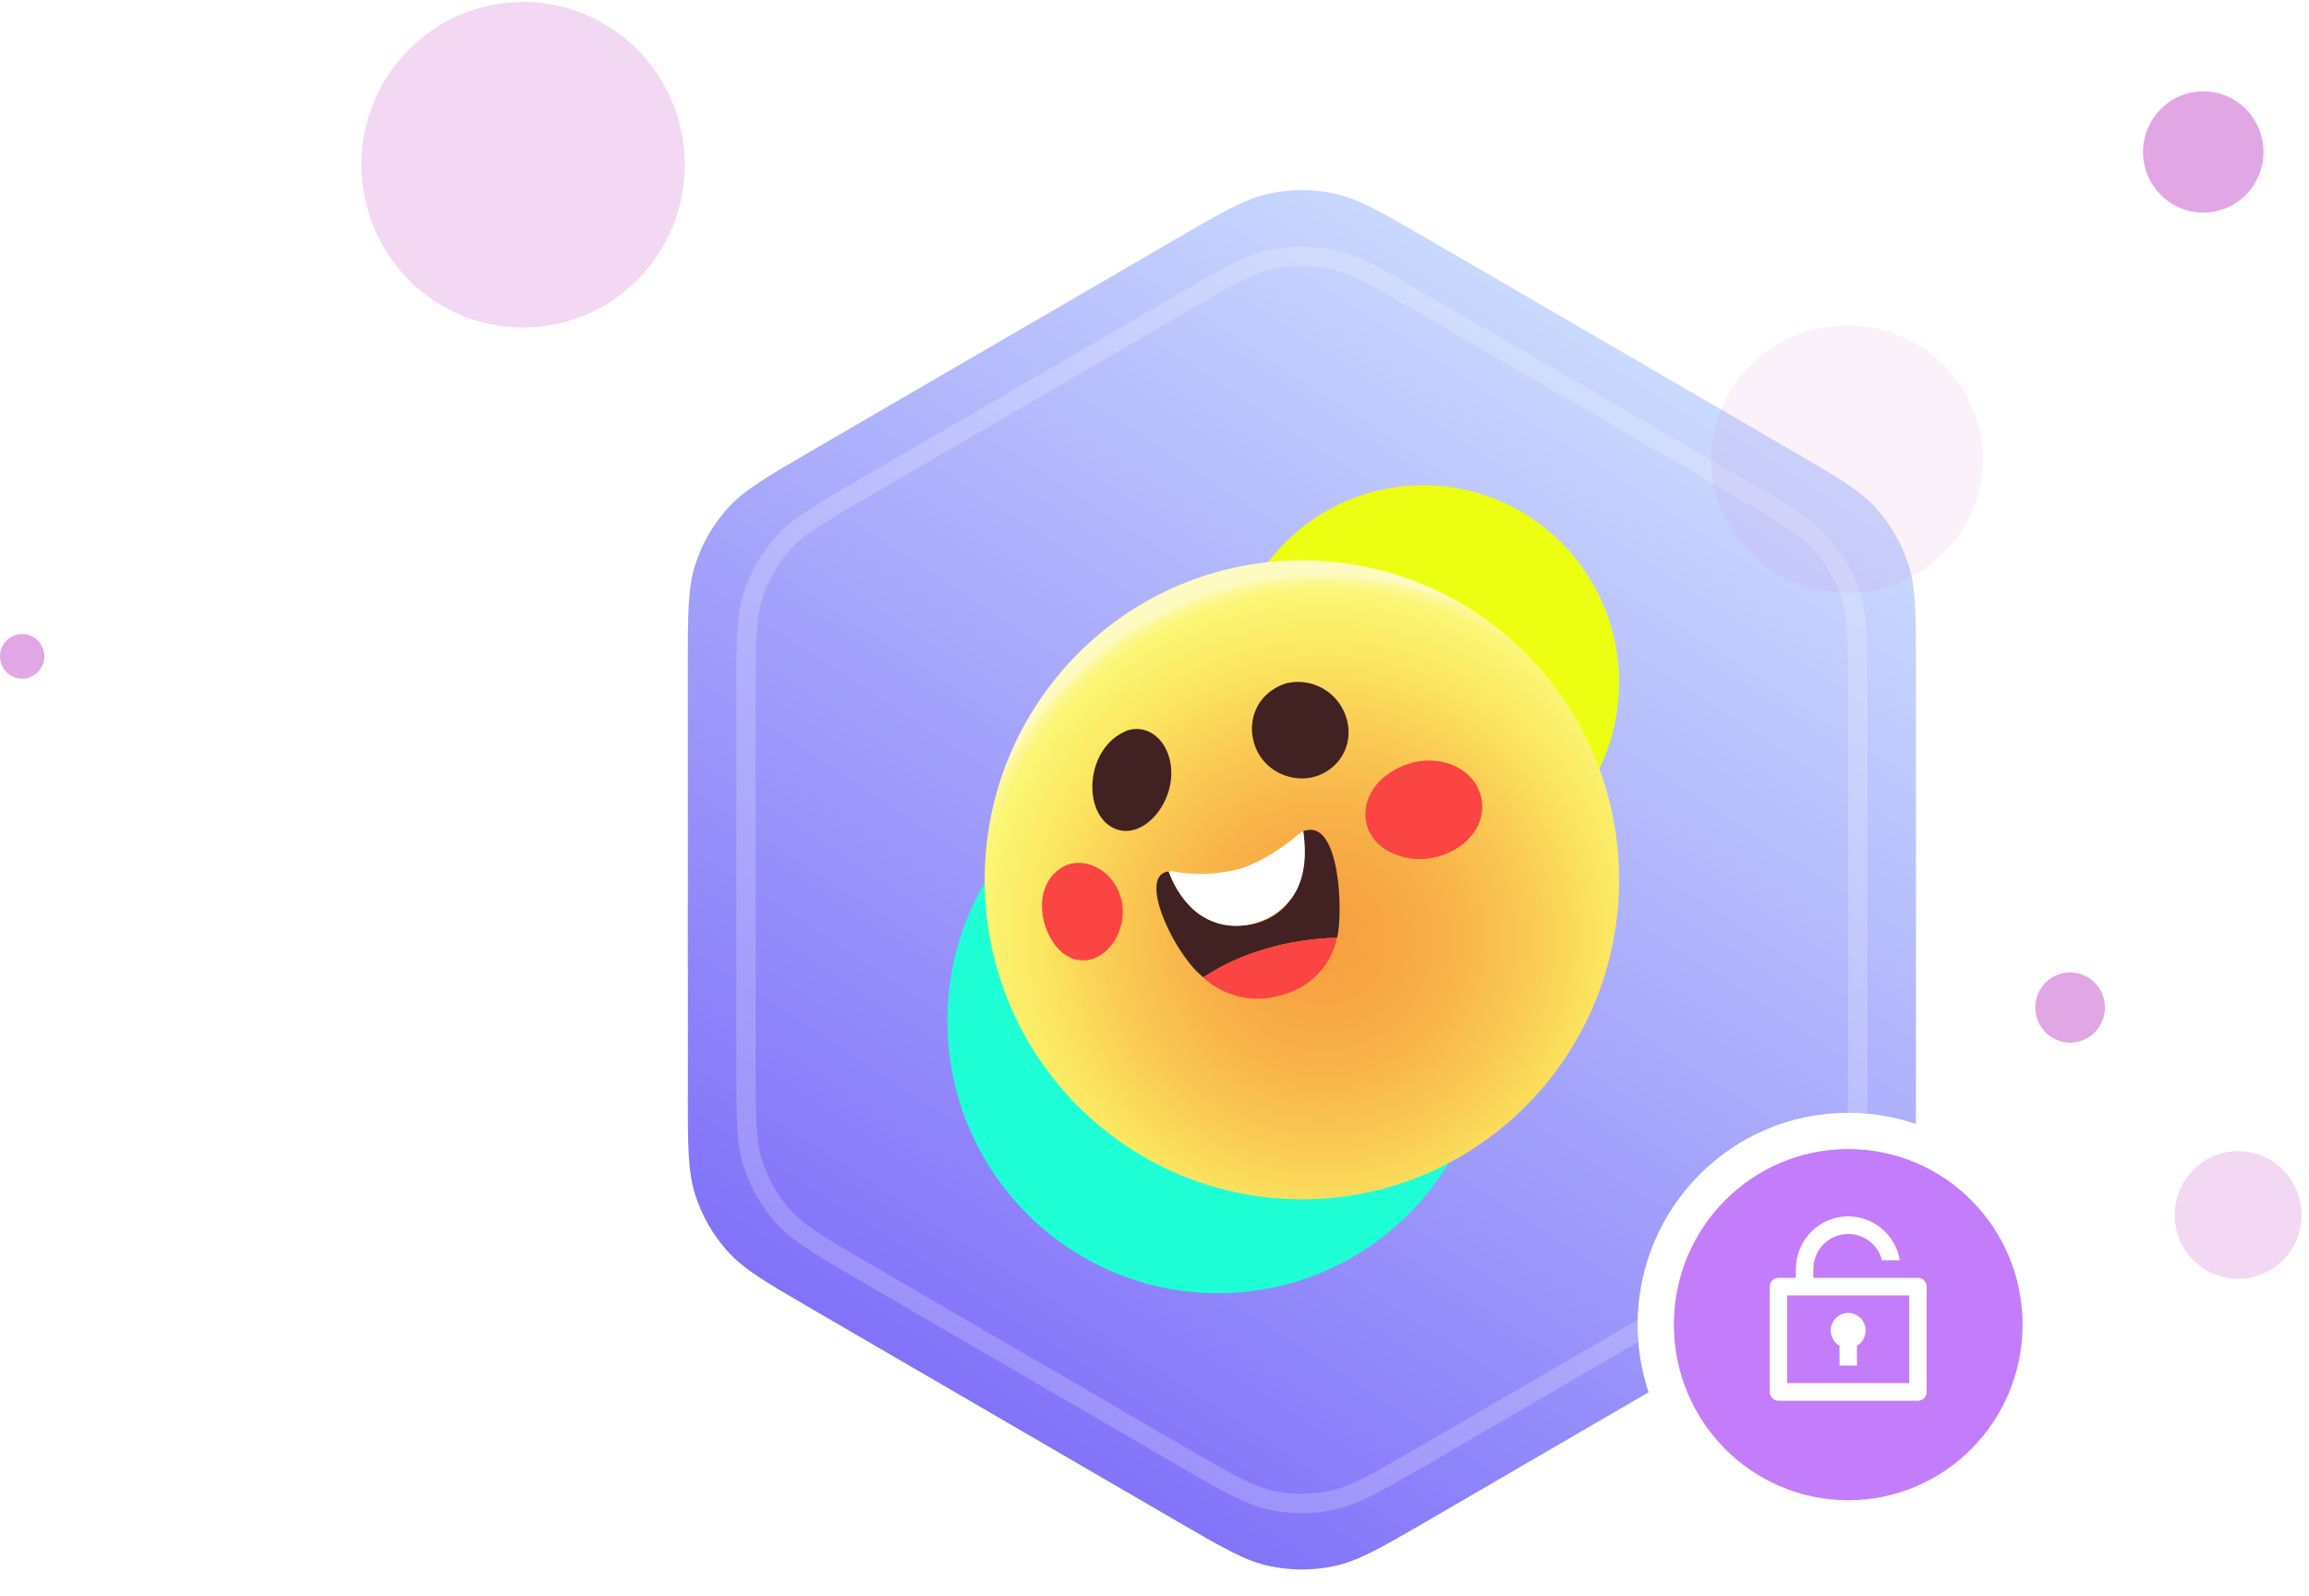 <svg width="191" height="132" viewBox="0 0 191 132" fill="none" xmlns="http://www.w3.org/2000/svg">
<path d="M97.365 19.718C101.126 17.531 103.006 16.438 105.007 16.01C106.777 15.632 108.607 15.632 110.377 16.01C112.378 16.438 114.258 17.531 118.019 19.718L148.268 37.304C151.991 39.469 153.853 40.551 155.207 42.061C156.405 43.397 157.31 44.97 157.863 46.677C158.488 48.606 158.488 50.76 158.488 55.067V90.487C158.488 94.795 158.488 96.949 157.863 98.878C157.31 100.585 156.405 102.157 155.207 103.493C153.853 105.003 151.991 106.086 148.268 108.251L118.019 125.837C114.258 128.023 112.378 129.117 110.377 129.544C108.607 129.923 106.777 129.923 105.007 129.544C103.006 129.117 101.126 128.023 97.365 125.837L67.116 108.251C63.392 106.086 61.531 105.003 60.177 103.493C58.979 102.157 58.074 100.585 57.521 98.878C56.896 96.949 56.896 94.795 56.896 90.487V55.067C56.896 50.76 56.896 48.606 57.521 46.677C58.074 44.97 58.979 43.397 60.177 42.061C61.531 40.551 63.392 39.469 67.116 37.304L97.365 19.718Z" fill="url(#paint0_linear_555_2021)"/>
<path d="M97.768 25.076C101.576 22.862 103.329 21.854 105.175 21.459C106.834 21.105 108.55 21.105 110.21 21.459C112.056 21.854 113.808 22.862 117.616 25.076L143.854 40.33C147.625 42.523 149.351 43.536 150.6 44.93C151.723 46.182 152.571 47.656 153.089 49.257C153.666 51.037 153.675 53.038 153.675 57.4V88.157C153.675 92.519 153.666 94.52 153.089 96.3C152.571 97.901 151.723 99.375 150.6 100.627C149.351 102.021 147.625 103.035 143.854 105.227L117.616 120.481C113.808 122.695 112.056 123.703 110.21 124.098C108.55 124.453 106.834 124.453 105.175 124.098C103.329 123.703 101.576 122.695 97.768 120.481L71.53 105.227C67.76 103.035 66.034 102.021 64.785 100.627C63.662 99.375 62.814 97.901 62.295 96.3C61.719 94.52 61.709 92.519 61.709 88.157V57.4C61.709 53.038 61.719 51.037 62.295 49.257C62.814 47.656 63.662 46.182 64.785 44.93C66.034 43.536 67.76 42.523 71.53 40.33L97.768 25.076Z" stroke="white" stroke-opacity="0.2" stroke-width="1.605"/>
<g filter="url(#filter0_f_555_2021)">
<ellipse cx="100.746" cy="84.435" rx="22.381" ry="22.537" fill="#1EFFD6"/>
</g>
<g filter="url(#filter1_f_555_2021)">
<ellipse cx="117.726" cy="56.458" rx="16.207" ry="16.32" fill="#ECFF12"/>
</g>
<ellipse cx="107.692" cy="72.778" rx="26.24" ry="26.423" fill="url(#paint1_radial_555_2021)"/>
<path d="M93.248 60.427C89.798 61.774 89.481 67.16 92.067 68.476C94.653 69.791 97.755 65.863 96.668 62.505C96.119 60.827 94.684 59.956 93.248 60.427Z" fill="#412121"/>
<path d="M106.426 56.508C102.606 57.737 102.793 62.518 105.878 63.973C109.136 65.508 112.489 62.572 111.316 59.21C110.971 58.232 110.28 57.417 109.375 56.92C108.47 56.424 107.416 56.28 106.413 56.517" fill="#412121"/>
<path d="M106.27 82.216H106.23H106.27ZM105.935 82.315H105.976H105.935ZM106.403 82.171H106.359H106.403ZM105.793 82.351H105.846H105.793ZM106.533 82.127H106.479H106.533ZM105.663 82.382H105.721H105.663ZM106.649 82.095H106.604H106.649ZM105.534 82.427H105.592H105.534ZM106.769 82.05H106.72H106.769ZM105.409 82.454H105.467H105.409ZM106.885 82.005H106.84H106.885ZM105.285 82.454H105.343H105.285ZM107.001 81.929H106.956H107.001ZM105.155 82.477H105.222H105.155ZM107.112 81.88H107.072H107.112ZM105.035 82.495H105.097H105.035ZM107.219 81.83H107.188H107.219ZM104.915 82.544H104.977H104.915ZM107.326 81.812H107.299H107.326ZM104.794 82.544H104.857H104.794ZM107.433 81.741H107.411H107.433ZM104.687 82.544H104.759H104.687ZM104.143 82.571C104.237 82.571 104.335 82.571 104.429 82.571C104.335 82.571 104.237 82.571 104.143 82.571ZM103.238 82.544H103.296H103.238ZM103.131 82.544H103.185H103.131ZM102.806 82.544H102.851H102.806ZM102.351 82.378H102.374H102.351ZM108.035 68.669C107.904 68.707 107.778 68.761 107.661 68.83L107.803 68.758C108.846 76.812 101.879 77.853 98.888 75.393C97.892 74.484 97.129 73.346 96.663 72.076H96.815C94.046 72.139 96.815 78.298 99.164 80.52C99.271 80.623 99.422 80.753 99.538 80.852C102.534 78.85 106.47 77.683 110.616 77.566C111.124 75.205 110.772 67.991 108.062 68.687" fill="#412121"/>
<path d="M104.643 78.503C102.825 79.017 101.097 79.81 99.52 80.855C100.396 81.655 101.466 82.208 102.623 82.458C103.779 82.708 104.98 82.646 106.105 82.278C107.216 81.995 108.226 81.403 109.02 80.571C109.814 79.738 110.361 78.699 110.598 77.569C108.581 77.616 106.578 77.93 104.643 78.503Z" fill="#FA4542"/>
<path d="M107.808 68.767C107.6 68.865 107.41 68.999 107.246 69.162C106.489 69.781 104.514 71.285 102.494 71.886C100.696 72.351 98.819 72.416 96.993 72.079C96.886 72.062 96.776 72.062 96.668 72.079C99.142 78.674 105.735 77.094 107.389 73.35C108.169 71.554 107.924 69.682 107.808 68.771" fill="white"/>
<path d="M88.193 71.573C84.85 73.117 86.178 78.356 88.692 79.276C91.305 80.237 93.77 76.762 92.566 73.808C91.804 71.932 89.843 70.931 88.193 71.564" fill="#FA4542"/>
<path d="M116.857 63.075C112.448 64.305 111.775 68.659 114.779 70.37C118.395 72.425 123.37 69.57 122.518 65.934C121.979 63.69 119.5 62.447 116.879 63.066" fill="#FA4542"/>
<g filter="url(#filter2_b_555_2021)">
<ellipse cx="152.796" cy="37.979" rx="11.228" ry="11.06" fill="#CF70D5" fill-opacity="0.1"/>
</g>
<g filter="url(#filter3_b_555_2021)">
<ellipse cx="185.14" cy="100.505" rx="5.245" ry="5.281" fill="#CF70D5" fill-opacity="0.27"/>
</g>
<g filter="url(#filter4_b_555_2021)">
<ellipse cx="43.27" cy="13.627" rx="13.374" ry="13.467" fill="#CF70D5" fill-opacity="0.27"/>
</g>
<g filter="url(#filter5_b_555_2021)">
<ellipse cx="171.241" cy="83.341" rx="2.885" ry="2.905" fill="#CF70D5" fill-opacity="0.61"/>
</g>
<g filter="url(#filter6_b_555_2021)">
<ellipse cx="182.255" cy="12.571" rx="4.983" ry="5.017" fill="#CF70D5" fill-opacity="0.61"/>
</g>
<g filter="url(#filter7_b_555_2021)">
<ellipse cx="1.836" cy="54.293" rx="1.836" ry="1.848" fill="#CF70D5" fill-opacity="0.61"/>
</g>
<path d="M152.885 125.595C161.689 125.595 168.808 118.411 168.808 109.572C168.808 100.732 161.689 93.548 152.885 93.548C144.081 93.548 136.962 100.732 136.962 109.572C136.962 118.411 144.081 125.595 152.885 125.595Z" fill="#C37DFB" stroke="white" stroke-width="3"/>
<g clip-path="url(#clip0_555_2021)">
<path d="M151.551 110.612C151.673 110.908 151.888 111.155 152.163 111.314V112.961H153.605V111.314C153.88 111.155 154.095 110.908 154.216 110.612C154.338 110.317 154.359 109.99 154.277 109.681C154.195 109.372 154.014 109.099 153.762 108.904C153.51 108.71 153.201 108.604 152.884 108.604C152.566 108.604 152.258 108.71 152.006 108.904C151.754 109.099 151.573 109.372 151.491 109.681C151.409 109.99 151.43 110.317 151.551 110.612Z" fill="white"/>
<path fill-rule="evenodd" clip-rule="evenodd" d="M148.557 104.973V105.7H147.115C146.923 105.7 146.74 105.776 146.605 105.912C146.47 106.048 146.394 106.233 146.394 106.426V115.14C146.394 115.333 146.47 115.517 146.605 115.654C146.74 115.79 146.923 115.866 147.115 115.866H158.653C158.844 115.866 159.028 115.79 159.163 115.654C159.298 115.517 159.374 115.333 159.374 115.14V106.426C159.374 106.233 159.298 106.048 159.163 105.912C159.028 105.776 158.844 105.7 158.653 105.7H157.211H155.769H149.999V104.973C149.999 104.203 150.303 103.464 150.844 102.919C151.385 102.375 152.119 102.069 152.884 102.069C153.649 102.069 154.383 102.375 154.924 102.919C155.291 103.289 155.549 103.749 155.677 104.247H157.15C157.002 103.361 156.583 102.536 155.944 101.892C155.132 101.075 154.032 100.616 152.884 100.616C151.736 100.616 150.636 101.075 149.824 101.892C149.013 102.71 148.557 103.818 148.557 104.973ZM147.836 114.414V107.152H157.932V114.414H147.836Z" fill="white"/>
</g>
<defs>
<filter id="filter0_f_555_2021" x="57.497" y="41.029" width="86.499" height="86.812" filterUnits="userSpaceOnUse" color-interpolation-filters="sRGB">
<feFlood flood-opacity="0" result="BackgroundImageFix"/>
<feBlend mode="normal" in="SourceGraphic" in2="BackgroundImageFix" result="shape"/>
<feGaussianBlur stdDeviation="10.434" result="effect1_foregroundBlur_555_2021"/>
</filter>
<filter id="filter1_f_555_2021" x="80.65" y="19.269" width="74.151" height="74.377" filterUnits="userSpaceOnUse" color-interpolation-filters="sRGB">
<feFlood flood-opacity="0" result="BackgroundImageFix"/>
<feBlend mode="normal" in="SourceGraphic" in2="BackgroundImageFix" result="shape"/>
<feGaussianBlur stdDeviation="10.434" result="effect1_foregroundBlur_555_2021"/>
</filter>
<filter id="filter2_b_555_2021" x="134.461" y="19.811" width="36.671" height="36.337" filterUnits="userSpaceOnUse" color-interpolation-filters="sRGB">
<feFlood flood-opacity="0" result="BackgroundImageFix"/>
<feGaussianBlur in="BackgroundImage" stdDeviation="3.554"/>
<feComposite in2="SourceAlpha" operator="in" result="effect1_backgroundBlur_555_2021"/>
<feBlend mode="normal" in="SourceGraphic" in2="effect1_backgroundBlur_555_2021" result="shape"/>
</filter>
<filter id="filter3_b_555_2021" x="172.788" y="88.116" width="24.705" height="24.778" filterUnits="userSpaceOnUse" color-interpolation-filters="sRGB">
<feFlood flood-opacity="0" result="BackgroundImageFix"/>
<feGaussianBlur in="BackgroundImage" stdDeviation="3.554"/>
<feComposite in2="SourceAlpha" operator="in" result="effect1_backgroundBlur_555_2021"/>
<feBlend mode="normal" in="SourceGraphic" in2="effect1_backgroundBlur_555_2021" result="shape"/>
</filter>
<filter id="filter4_b_555_2021" x="22.788" y="-6.949" width="40.963" height="41.151" filterUnits="userSpaceOnUse" color-interpolation-filters="sRGB">
<feFlood flood-opacity="0" result="BackgroundImageFix"/>
<feGaussianBlur in="BackgroundImage" stdDeviation="3.554"/>
<feComposite in2="SourceAlpha" operator="in" result="effect1_backgroundBlur_555_2021"/>
<feBlend mode="normal" in="SourceGraphic" in2="effect1_backgroundBlur_555_2021" result="shape"/>
</filter>
<filter id="filter5_b_555_2021" x="161.249" y="73.329" width="19.985" height="20.025" filterUnits="userSpaceOnUse" color-interpolation-filters="sRGB">
<feFlood flood-opacity="0" result="BackgroundImageFix"/>
<feGaussianBlur in="BackgroundImage" stdDeviation="3.554"/>
<feComposite in2="SourceAlpha" operator="in" result="effect1_backgroundBlur_555_2021"/>
<feBlend mode="normal" in="SourceGraphic" in2="effect1_backgroundBlur_555_2021" result="shape"/>
</filter>
<filter id="filter6_b_555_2021" x="170.165" y="0.446" width="24.18" height="24.25" filterUnits="userSpaceOnUse" color-interpolation-filters="sRGB">
<feFlood flood-opacity="0" result="BackgroundImageFix"/>
<feGaussianBlur in="BackgroundImage" stdDeviation="3.554"/>
<feComposite in2="SourceAlpha" operator="in" result="effect1_backgroundBlur_555_2021"/>
<feBlend mode="normal" in="SourceGraphic" in2="effect1_backgroundBlur_555_2021" result="shape"/>
</filter>
<filter id="filter7_b_555_2021" x="-7.108" y="45.337" width="17.886" height="17.913" filterUnits="userSpaceOnUse" color-interpolation-filters="sRGB">
<feFlood flood-opacity="0" result="BackgroundImageFix"/>
<feGaussianBlur in="BackgroundImage" stdDeviation="3.554"/>
<feComposite in2="SourceAlpha" operator="in" result="effect1_backgroundBlur_555_2021"/>
<feBlend mode="normal" in="SourceGraphic" in2="effect1_backgroundBlur_555_2021" result="shape"/>
</filter>
<linearGradient id="paint0_linear_555_2021" x1="159.267" y1="5.942" x2="72.985" y2="138.435" gradientUnits="userSpaceOnUse">
<stop stop-color="#E1FAFF"/>
<stop offset="1" stop-color="#725CF8"/>
</linearGradient>
<radialGradient id="paint1_radial_555_2021" cx="0" cy="0" r="1" gradientUnits="userSpaceOnUse" gradientTransform="translate(109.488 77.731) scale(30.242 30.434)">
<stop stop-color="#F79F40"/>
<stop offset="0.16" stop-color="#F7A542"/>
<stop offset="0.37" stop-color="#F8B44A"/>
<stop offset="0.6" stop-color="#FACE55"/>
<stop offset="0.77" stop-color="#FBE660"/>
<stop offset="0.91" stop-color="#FBF36F"/>
<stop offset="0.93" stop-color="#FBF672"/>
<stop offset="0.95" stop-color="#FBF676"/>
<stop offset="0.96" stop-color="#FBF783"/>
<stop offset="0.98" stop-color="#FCF897"/>
<stop offset="0.99" stop-color="#FDFAB4"/>
<stop offset="1" stop-color="#FDFBC2"/>
</radialGradient>
<clipPath id="clip0_555_2021">
<rect width="17.308" height="17.429" fill="white" transform="translate(144.23 99.89)"/>
</clipPath>
</defs>
</svg>
